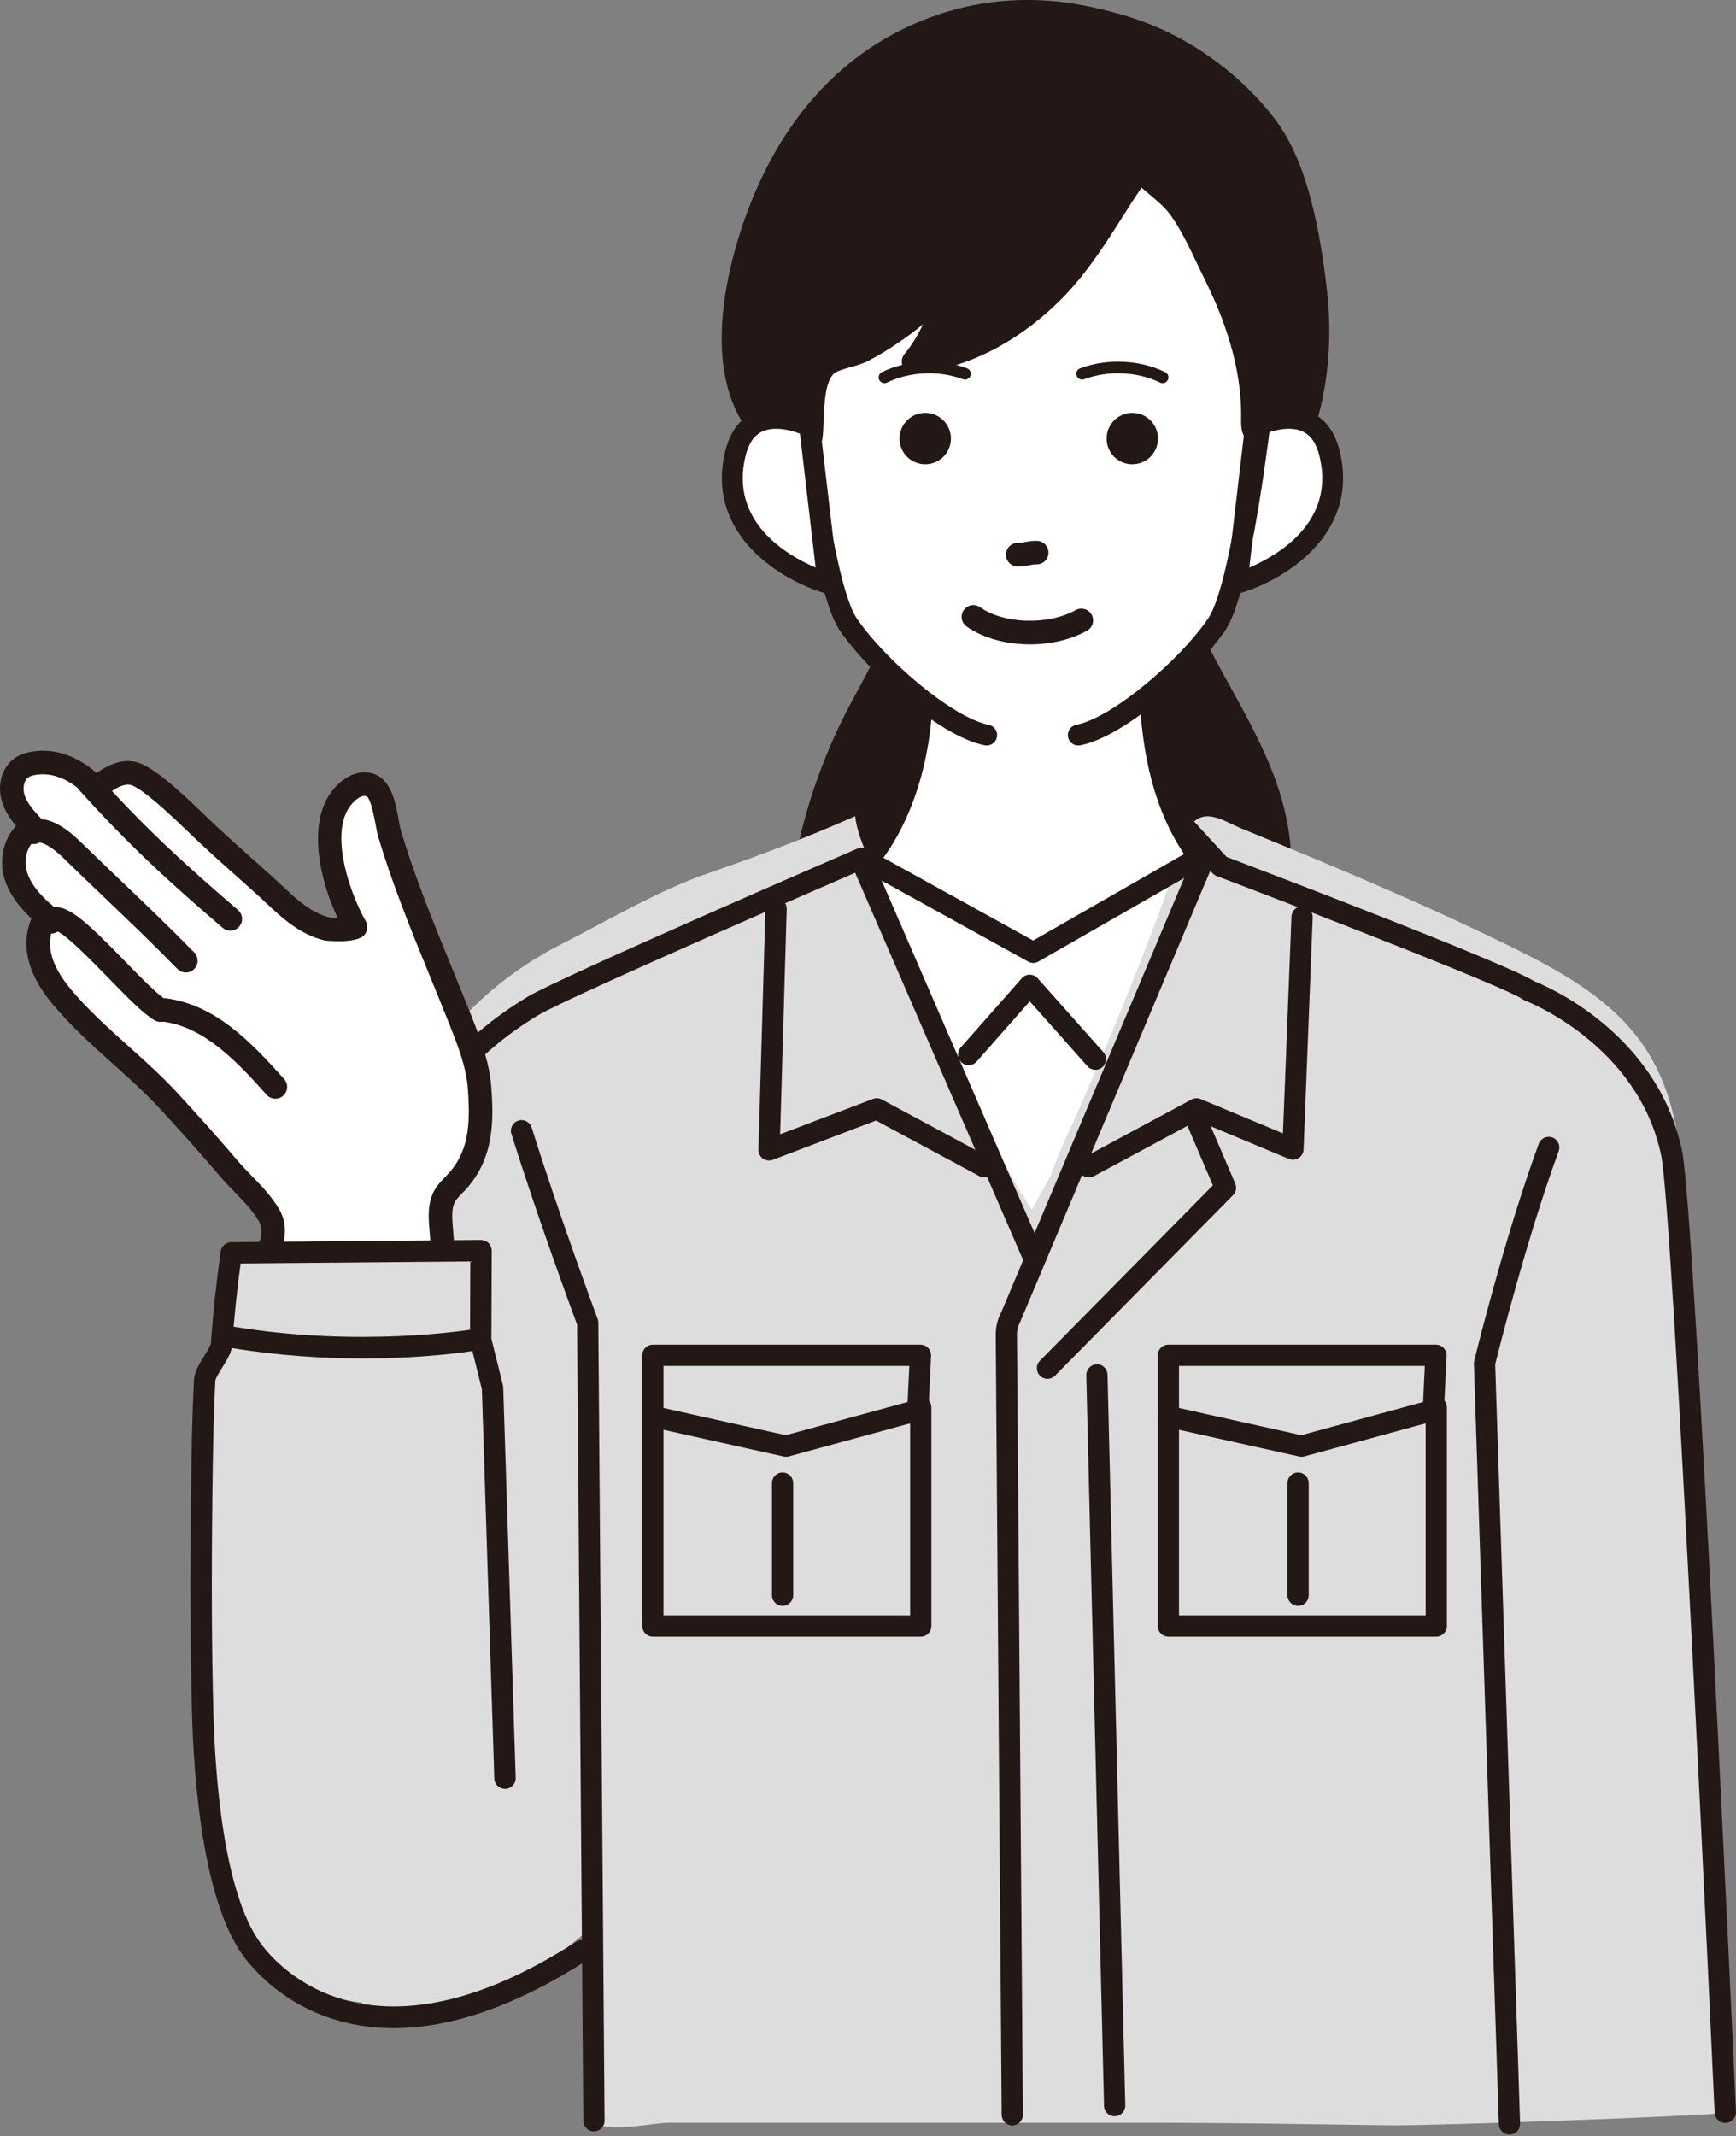 <svg width="200" height="246" viewBox="0 0 200 246" fill="none" xmlns="http://www.w3.org/2000/svg">
<rect x="0" y="0" width="200" height="246" fill="#808080" stroke="none"/>
<g clip-path="url(#clip0_7_2904)">
<path d="M100.546 113.531C106.715 117.531 114.275 118.892 121.625 118.851C126.46 118.823 131.366 118.206 135.794 116.263C140.222 114.319 144.151 110.936 146.05 106.484C148.133 101.602 147.601 95.941 145.889 90.917C144.176 85.893 141.37 81.331 138.861 76.654C138.009 75.067 137.167 73.367 137.242 71.566C137.303 70.118 137.952 68.768 138.589 67.466C139.642 65.313 140.703 63.147 142.102 61.201C143.802 58.837 145.975 56.834 147.582 54.405C151.328 48.742 152.316 40.486 151.56 33.863C150.871 27.819 149.565 19.487 145.81 14.546C142.363 10.01 137.315 6.183 132.037 4.076C129.929 3.235 127.733 2.629 125.516 2.146C118.795 0.682 112.149 1.219 105.78 4.029C102.709 5.384 99.855 7.235 97.368 9.492C92.445 13.961 89.056 19.891 86.91 26.139C84.862 32.102 83.234 40.306 85.85 46.32C87.733 50.65 91.823 53.517 95.55 56.414C99.275 59.311 103.045 62.855 103.75 67.525C104.518 72.618 101.451 77.381 99.05 81.935C96.84 86.128 95.104 90.571 93.886 95.152C93.105 98.092 92.537 101.195 93.21 104.162C94.111 108.131 97.134 111.318 100.546 113.531Z" fill="#231815"/>
<path d="M121.292 120.207C112.705 120.207 105.479 118.345 99.81 114.669C95.573 111.922 92.76 108.297 91.889 104.463C91.127 101.102 91.809 97.693 92.578 94.803C93.821 90.125 95.596 85.583 97.853 81.302C98.145 80.746 98.448 80.187 98.753 79.625C100.85 75.755 103.019 71.754 102.411 67.728C101.768 63.472 98.162 60.162 94.719 57.485L93.717 56.711C90.15 53.964 86.462 51.125 84.608 46.861C81.571 39.879 83.944 30.605 85.629 25.698C88.075 18.581 91.718 12.79 96.459 8.487C99.058 6.128 102.011 4.21 105.234 2.788C111.727 -0.075 118.648 -0.738 125.804 0.822C128.378 1.382 130.58 2.035 132.539 2.817C138.066 5.023 143.296 8.999 146.888 13.725C150.787 18.855 152.152 27.1 152.906 33.709C153.616 39.937 152.888 48.84 148.711 55.154C147.789 56.549 146.7 57.798 145.647 59.007C144.769 60.014 143.94 60.965 143.201 61.993C141.863 63.855 140.817 65.994 139.805 68.063C139.235 69.229 138.645 70.435 138.596 71.623C138.536 73.056 139.252 74.517 140.054 76.013C140.581 76.994 141.121 77.971 141.661 78.948C143.687 82.612 145.781 86.401 147.171 90.479C148.625 94.747 149.828 101.081 147.296 107.017C145.401 111.457 141.408 115.279 136.339 117.504C132.271 119.29 127.461 120.174 121.633 120.207C121.52 120.207 121.406 120.207 121.292 120.207ZM101.282 112.393C106.575 115.825 113.448 117.553 121.617 117.494C127.069 117.464 131.528 116.655 135.25 115.021C139.696 113.069 143.178 109.764 144.804 105.952C147 100.807 145.908 95.174 144.607 91.355C143.294 87.504 141.259 83.822 139.291 80.261C138.746 79.274 138.2 78.288 137.668 77.296C136.72 75.529 135.801 73.627 135.889 71.51C135.963 69.753 136.712 68.221 137.373 66.87C138.434 64.701 139.53 62.457 141.003 60.409C141.816 59.278 142.726 58.234 143.606 57.223C144.647 56.029 145.629 54.902 146.452 53.656C150.228 47.95 150.871 39.77 150.215 34.018C149.556 28.241 148.27 20.024 144.733 15.367C141.43 11.021 136.619 7.365 131.536 5.336C129.717 4.61 127.654 4 125.228 3.471C118.643 2.036 112.284 2.641 106.326 5.27C103.37 6.575 100.662 8.334 98.278 10.497C93.879 14.489 90.486 19.9 88.191 26.581C86.634 31.114 84.42 39.638 87.092 45.778C88.667 49.401 92.074 52.024 95.369 54.561L96.38 55.343C100.246 58.348 104.304 62.122 105.089 67.323C105.833 72.248 103.444 76.656 101.134 80.918C100.834 81.471 100.537 82.022 100.248 82.568C98.086 86.669 96.386 91.02 95.196 95.501C94.512 98.072 93.898 101.075 94.531 103.861C95.244 107.002 97.641 110.032 101.282 112.393Z" fill="#231815"/>
<path d="M102.003 97.291C102.449 97.219 102.95 97.259 103.521 97.448C104.48 97.766 105.31 98.374 106.132 98.963C108.42 100.603 110.788 102.167 113.391 103.237C115.994 104.307 118.862 104.865 121.642 104.428C125.868 103.764 129.453 100.913 133.604 99.877C134.628 99.622 136.917 98.965 137.482 100.285C137.785 100.992 137.574 101.802 137.351 102.538C133.841 114.157 128.306 125.044 123.886 136.348C122.373 140.217 120.962 144.191 118.547 147.572C118.298 147.92 117.989 148.29 117.563 148.331C117.128 148.373 116.749 148.053 116.435 147.748C112.17 143.605 109.206 138.316 106.639 132.951C103.648 126.7 101.113 120.232 99.058 113.613C98.308 111.197 97.617 108.735 97.484 106.207C97.344 103.55 98.723 97.822 102.003 97.291Z" fill="white"/>
<path d="M196.78 217.118C196.504 205.217 196.611 193.224 195.898 181.343C195.172 169.222 194.195 157.153 194.094 144.998C194.025 136.691 194.112 127.795 189.657 120.89C186.044 115.291 180.018 111.961 174.148 109.072C163.956 104.056 153.483 99.69 142.99 95.402C141.078 94.621 138.953 93.03 137.327 94.867C135.812 96.579 135.222 100.534 134.427 102.707C132.428 108.173 130.311 113.592 128.078 118.96C126.522 122.698 124.91 126.411 123.243 130.097C122.492 131.759 121.755 133.38 121.169 135.098C120.976 135.664 118.84 139.25 118.897 139.336C114.819 133.076 111.895 126.502 108.948 119.622C107.43 116.078 105.911 112.533 104.393 108.988C103.634 107.216 102.874 105.444 102.115 103.671C101.602 102.472 100.106 100.269 100.106 98.98C99.418 97.376 98.723 95.742 98.52 94C92.924 96.475 87.387 98.587 81.613 100.561C75.961 102.493 70.128 105.969 64.773 108.684C52.607 114.855 45.652 125.422 44.891 135.362C43.639 151.718 42.798 168.104 42.265 184.502C42.005 192.499 41.813 200.498 41.651 208.498C41.568 212.599 41.493 216.7 41.421 220.802C41.373 223.539 40.081 229.463 42.276 231.398C43.345 232.34 45.055 232.324 46.365 232.16C54.005 231.201 61.356 227.88 67.235 222.729C66.646 223.246 67.608 230.445 67.646 231.735C67.762 235.573 67.666 239.431 67.676 243.273C67.684 246.245 74.989 244.48 76.99 244.48H132.587C141.782 244.48 150.979 244.652 160.173 244.772C165.176 244.838 196.515 243.688 198.307 243.367C198.563 243.322 198.842 243.253 198.994 243.035C199.134 242.833 196.89 221.848 196.78 217.118Z" fill="#DDDDDD"/>
<path d="M45.918 137.02C45.875 137.02 45.833 137.018 45.79 137.013C45.117 136.943 44.629 136.341 44.7 135.668C45.134 131.487 47.081 127.387 50.487 123.482C53.594 119.917 56.857 117.163 60.757 114.812C64.466 112.576 97.37 98.34 98.769 97.735C99.388 97.466 100.108 97.753 100.377 98.374C100.644 98.995 100.359 99.716 99.738 99.984C99.397 100.131 65.588 114.759 62.019 116.911C58.293 119.156 55.305 121.68 52.331 125.093C49.263 128.611 47.515 132.254 47.133 135.922C47.068 136.552 46.537 137.02 45.918 137.02Z" fill="#231815"/>
<path d="M198.767 244.5C198.113 244.5 197.568 243.984 197.538 243.323C197.491 242.29 192.813 139.873 191.375 133.039C188.69 120.264 175.885 115.31 175.756 115.261C175.654 115.223 175.558 115.172 175.471 115.108C173.699 113.834 153.389 105.907 140.169 100.89C139.99 100.822 139.829 100.713 139.7 100.572L133.12 93.417C132.66 92.916 132.692 92.136 133.192 91.675C133.693 91.213 134.471 91.245 134.932 91.747L141.314 98.688C145.708 100.357 173.398 110.909 176.755 113.004C178.288 113.613 190.944 119.017 193.786 132.531C195.263 139.559 199.806 238.982 199.999 243.211C200.029 243.891 199.504 244.467 198.824 244.499C198.805 244.5 198.786 244.5 198.767 244.5Z" fill="#231815"/>
<path d="M53.947 134.317C55.492 131.605 55.489 128.487 55.251 125.295C55.05 122.605 54.052 120.044 53.057 117.532C51.207 112.857 49.217 108.236 47.446 103.531C46.52 101.069 45.648 98.584 44.895 96.064C44.46 94.611 44.303 91.045 42.686 90.427C41.972 90.154 41.144 90.371 40.515 90.802C35.795 94.03 38.656 102.751 40.955 106.752C41.116 107.041 38.044 107.07 37.724 106.995C34.739 106.289 32.683 103.98 30.535 102.031C27.903 99.642 25.224 97.358 22.681 94.884C20.117 92.39 16.863 89.389 15.281 89.058C13.238 88.631 11.055 90.883 11.055 90.883C11.055 90.883 8.084 87.245 3.958 87.892C3.443 87.973 2.928 88.116 2.498 88.407C1.378 89.167 1.13 90.771 1.561 92.047C1.992 93.322 2.948 94.347 3.877 95.329C1.992 96.163 1.237 98.579 1.747 100.561C2.257 102.542 3.735 104.137 5.314 105.458C3.351 108.684 4.822 112.034 7.081 114.754C10.741 119.161 15.468 122.509 19.356 126.701C21.752 129.283 24.093 131.915 26.379 134.593C27.909 136.385 29.825 137.93 31.015 139.987C32.526 142.599 29.752 145.253 30.762 147.316C31.736 149.306 35.592 149.432 37.421 149.427C39.529 149.422 41.636 149.295 43.729 149.044C45.587 148.821 47.314 149.33 49.089 149.093C49.938 148.98 50.791 148.497 51.092 147.704C51.276 147.22 51.238 146.685 51.197 146.169C51.069 144.562 50.942 142.955 50.815 141.349C50.716 140.103 50.636 138.77 51.266 137.688C51.602 137.111 52.113 136.658 52.571 136.171C53.128 135.578 53.581 134.959 53.947 134.317Z" fill="white"/>
<path d="M37.354 150.783C33.045 150.784 30.491 149.845 29.546 147.913C28.848 146.486 29.293 145.045 29.685 143.774C30.109 142.403 30.331 141.51 29.843 140.667C29.14 139.452 28.126 138.408 27.052 137.303C26.468 136.702 25.887 136.102 25.35 135.474C23.088 132.823 20.737 130.182 18.364 127.624C16.688 125.817 14.799 124.122 12.971 122.484C10.599 120.357 8.146 118.157 6.04 115.621C2.551 111.42 2.653 108.076 3.629 105.782C2.369 104.616 0.975 102.992 0.436 100.899C-0.055 98.995 0.392 96.618 1.855 95.117C1.223 94.367 0.622 93.5 0.278 92.482C-0.403 90.466 0.198 88.329 1.739 87.284C2.278 86.919 2.936 86.68 3.749 86.553C7.116 86.022 9.778 87.832 11.13 89.037C12.163 88.272 13.825 87.372 15.559 87.731C17.108 88.055 19.445 89.845 23.624 93.911C25.335 95.575 27.15 97.19 28.906 98.753C29.753 99.506 30.601 100.261 31.444 101.026C31.778 101.329 32.11 101.64 32.443 101.953C34.199 103.602 35.858 105.16 38.035 105.676C38.155 105.685 38.488 105.686 38.875 105.677C36.495 100.575 35.01 92.925 39.751 89.682C40.825 88.948 42.103 88.754 43.168 89.159C45.093 89.895 45.555 92.399 45.925 94.411C46.017 94.903 46.095 95.349 46.193 95.675C46.865 97.923 47.665 100.267 48.714 103.053C49.788 105.907 50.966 108.786 52.106 111.571C52.85 113.389 53.593 115.206 54.317 117.032C55.285 119.478 56.382 122.25 56.601 125.194C56.831 128.275 56.924 131.827 55.123 134.989C55.123 134.99 55.123 134.99 55.122 134.99C54.693 135.742 54.166 136.452 53.557 137.101L53.222 137.446C52.908 137.767 52.611 138.071 52.436 138.371C52.03 139.068 52.073 140.084 52.164 141.241L52.547 146.062C52.592 146.631 52.653 147.41 52.358 148.186C51.904 149.381 50.72 150.243 49.269 150.437C48.233 150.574 47.262 150.498 46.321 150.424C45.479 150.358 44.682 150.294 43.89 150.391C41.763 150.646 39.587 150.778 37.424 150.783L37.354 150.783ZM4.934 89.172C4.684 89.172 4.429 89.191 4.168 89.232C3.756 89.297 3.458 89.394 3.257 89.531C2.689 89.916 2.6 90.892 2.843 91.612C3.188 92.63 4.038 93.527 4.86 94.396C5.163 94.716 5.292 95.163 5.205 95.596C5.119 96.028 4.828 96.391 4.425 96.569C3.145 97.135 2.719 98.906 3.059 100.222C3.413 101.597 4.405 102.931 6.183 104.418C6.697 104.849 6.82 105.591 6.471 106.164C5.135 108.361 5.69 110.959 8.123 113.887C10.101 116.27 12.479 118.402 14.778 120.464C16.651 122.144 18.588 123.88 20.348 125.778C22.747 128.363 25.122 131.033 27.409 133.712C27.908 134.296 28.45 134.853 28.993 135.411C30.135 136.586 31.316 137.801 32.187 139.307C33.304 141.238 32.708 143.167 32.273 144.576C31.994 145.479 31.753 146.259 31.978 146.72C32.134 147.038 32.981 148.072 37.352 148.072H37.418C39.475 148.067 41.544 147.941 43.568 147.698C44.626 147.571 45.597 147.647 46.534 147.721C47.37 147.787 48.159 147.849 48.911 147.749C49.34 147.692 49.734 147.465 49.827 147.221C49.905 147.015 49.874 146.622 49.847 146.276L49.465 141.456C49.365 140.206 49.229 138.493 50.096 137.005C50.442 136.412 50.892 135.952 51.29 135.547L51.585 135.241C52.048 134.749 52.447 134.212 52.771 133.646C54.051 131.398 54.148 128.723 53.901 125.395C53.712 122.864 52.739 120.407 51.798 118.031C51.08 116.215 50.34 114.407 49.6 112.599C48.453 109.797 47.267 106.9 46.179 104.009C45.108 101.163 44.288 98.762 43.598 96.453C43.468 96.019 43.368 95.477 43.262 94.903C43.124 94.157 42.706 91.885 42.203 91.693C41.981 91.608 41.599 91.701 41.279 91.921C37.367 94.597 40.225 102.761 42.129 106.075C42.4 106.547 42.359 107.183 42.032 107.617C41.173 108.755 37.449 108.323 37.415 108.315C34.532 107.633 32.437 105.666 30.589 103.93C30.268 103.628 29.948 103.328 29.625 103.035C28.789 102.276 27.947 101.528 27.107 100.78C25.329 99.198 23.49 97.562 21.737 95.856C17.108 91.353 15.533 90.496 15.005 90.386C14.021 90.176 12.572 91.271 12.024 91.831C11.754 92.106 11.366 92.254 10.994 92.236C10.61 92.219 10.25 92.04 10.006 91.742C9.986 91.717 7.84 89.172 4.934 89.172Z" fill="#231815"/>
<path d="M18.486 117.692C18.254 117.692 18.019 117.632 17.803 117.506C16.495 116.739 14.633 114.828 12.476 112.614C10.715 110.806 7.857 107.874 6.653 107.282C6.249 107.559 5.707 107.607 5.244 107.36C4.586 107.005 4.338 106.183 4.692 105.523C4.999 104.951 5.515 104.586 6.145 104.497C7.896 104.238 10.013 106.203 14.415 110.721C16.265 112.62 18.179 114.583 19.172 115.166C19.817 115.544 20.034 116.375 19.657 117.021C19.405 117.452 18.952 117.692 18.486 117.692Z" fill="#231815"/>
<path d="M21.412 112.004C21.061 112.004 20.71 111.868 20.445 111.597C17.64 108.731 15.156 106.355 12.28 103.604C10.759 102.149 9.137 100.599 7.318 98.83C5.602 97.164 4.659 96.998 4.519 97.05C3.86 97.403 3.039 97.153 2.688 96.492C2.336 95.831 2.586 95.009 3.246 94.657C4.795 93.83 6.852 94.6 9.203 96.884C11.018 98.647 12.634 100.193 14.151 101.643C17.044 104.411 19.543 106.801 22.38 109.699C22.903 110.234 22.894 111.092 22.36 111.617C22.097 111.875 21.754 112.004 21.412 112.004Z" fill="#231815"/>
<path d="M26.534 107.184C26.222 107.184 25.91 107.077 25.654 106.858C19.404 101.507 14.694 97.192 9.11 90.971C8.61 90.414 8.656 89.556 9.212 89.055C9.77 88.556 10.624 88.602 11.125 89.158C16.609 95.268 21.25 99.52 27.414 104.797C27.983 105.284 28.049 106.14 27.563 106.709C27.296 107.023 26.916 107.184 26.534 107.184Z" fill="#231815"/>
<path d="M31.725 126.537C31.352 126.537 30.98 126.384 30.713 126.083C27.09 122.007 23.454 118.297 18.807 117.662C18.066 117.561 17.548 116.877 17.649 116.135C17.749 115.393 18.431 114.872 19.174 114.975C24.736 115.735 28.763 119.81 32.736 124.28C33.233 124.84 33.184 125.697 32.625 126.195C32.367 126.425 32.045 126.537 31.725 126.537Z" fill="#231815"/>
<path d="M53.685 202.877C53.744 186.209 53.802 169.541 53.86 152.873C53.867 151.072 54.451 146.027 53.166 144.891C52.75 144.523 52.14 144.509 51.585 144.52C47.309 144.606 43.047 145.023 38.772 145.134C36.594 145.191 34.41 145.176 32.238 144.99C30.952 144.88 27.834 143.654 26.904 144.76C26.474 145.27 26.347 145.963 26.256 146.623C25.97 148.711 25.892 150.827 26.025 152.929C26.067 153.596 26.128 154.282 25.923 154.917C25.639 155.798 24.895 156.436 24.347 157.182C22.927 159.117 22.867 161.7 22.878 164.101C22.889 166.645 22.916 169.189 22.943 171.733C23.001 177.155 23.058 182.576 23.115 187.998C23.155 191.764 23.195 195.53 23.235 199.296C23.316 206.956 23.166 215.774 27.861 222.241C31.316 226.998 40.012 236.02 58.547 226.589L53.685 202.877Z" fill="#DDDDDD"/>
<path d="M45.352 233.579C34.857 233.579 29.397 227.136 28.013 225.232C23.364 218.83 22.326 204.949 22.12 197.245C21.928 190.007 21.891 182.102 22.004 172.367C22.06 167.572 22.125 163.246 22.352 158.858C22.395 158.006 22.935 157.134 23.506 156.21C23.786 155.756 24.256 154.996 24.292 154.73C24.546 151.174 24.917 147.701 25.428 144.118C25.514 143.515 26.028 143.064 26.637 143.058L55.407 142.803C55.779 142.845 56.053 142.93 56.287 143.162C56.52 143.394 56.651 143.711 56.65 144.041L56.615 154.194L57.941 159.541C57.961 159.625 57.973 159.711 57.976 159.798L59.411 204.752C59.433 205.433 58.899 206.003 58.219 206.025C57.505 206.024 56.97 205.512 56.948 204.831L55.517 160.008L54.187 154.64C54.163 154.541 54.151 154.44 54.151 154.338L54.181 145.281L27.721 145.516C27.293 148.673 26.974 151.757 26.75 154.911C26.69 155.747 26.161 156.603 25.601 157.509C25.319 157.964 24.847 158.727 24.811 158.995C24.587 163.328 24.523 167.628 24.468 172.396C24.355 182.098 24.392 189.974 24.583 197.179C24.781 204.597 25.749 217.918 30.006 223.781C31.93 226.43 42.731 238.878 66.38 223.626C66.951 223.257 67.715 223.423 68.083 223.995C68.451 224.568 68.286 225.331 67.715 225.7C58.592 231.583 51.192 233.579 45.352 233.579Z" fill="#231815"/>
<path d="M41.806 156.451C37.411 156.451 32.199 156.161 26.66 155.248C25.989 155.138 25.534 154.503 25.645 153.831C25.756 153.158 26.387 152.706 27.06 152.814C41.573 155.205 54.165 153.145 54.291 153.125C54.962 153.013 55.597 153.465 55.71 154.137C55.823 154.809 55.37 155.444 54.7 155.558C54.368 155.614 49.264 156.451 41.806 156.451Z" fill="#231815"/>
<path d="M138.17 98.736C135.207 94.884 132.453 88.439 132.453 77.792L119.37 79.387L106.288 77.792C106.553 92.347 99.932 99.141 99.932 99.141L119.037 109.699L138.17 98.736Z" fill="white"/>
<path d="M119.037 110.9C118.837 110.9 118.637 110.85 118.457 110.75L99.352 100.192C99.025 100.011 98.8 99.687 98.746 99.316C98.691 98.945 98.812 98.57 99.074 98.302C99.134 98.239 105.34 91.627 105.089 77.814C105.082 77.466 105.227 77.133 105.485 76.9C105.743 76.667 106.087 76.563 106.433 76.599L119.37 78.177L132.307 76.599C132.649 76.559 132.99 76.665 133.248 76.893C133.505 77.121 133.652 77.448 133.652 77.792C133.652 86.485 135.492 93.285 139.12 98.004C139.332 98.278 139.415 98.632 139.346 98.972C139.279 99.312 139.067 99.606 138.766 99.779L119.632 110.741C119.448 110.847 119.242 110.9 119.037 110.9ZM101.773 98.786L119.026 108.321L136.417 98.357C133.171 93.559 131.442 87.11 131.268 79.146L119.516 80.579C119.418 80.59 119.322 80.59 119.225 80.579L107.493 79.149C107.379 89.91 103.613 96.3 101.773 98.786Z" fill="#231815"/>
<path d="M124.483 84.187C125.185 83.892 125.877 83.572 126.561 83.243C131.291 80.97 135.979 78.038 138.644 73.512C140.904 69.674 142.567 66.518 143.324 62.104C145.017 52.235 145.899 40.836 142.801 31.161C140.979 25.47 137.34 20.555 132.779 16.742C128.395 13.076 123.009 10.252 117.258 10.884C111.125 11.557 105.7 12.296 101.461 17.369C95.712 24.247 93.775 33.324 93.355 42.077C93.157 46.185 92.63 50.269 93.364 54.309C94.311 59.526 95.589 64.683 97.19 69.737C97.645 71.177 98.133 72.62 98.896 73.922C99.747 75.376 100.919 76.614 102.145 77.767C106.912 82.251 112.557 86.514 119.386 85.655C121.148 85.433 122.841 84.877 124.483 84.187Z" fill="white"/>
<path d="M144.339 48.485C144.339 48.507 144.338 48.53 144.338 48.553C144.28 51.728 146.726 47.332 146.785 45.867C147.147 36.836 145.267 25.539 139.883 18.009C135.279 11.569 126.856 8.613 119.136 8.939C114.869 9.119 110.622 10.134 106.804 12.048C101.274 14.819 96.755 19.443 93.759 24.859C90.763 30.275 89.255 36.455 89.021 42.642C88.959 44.288 88.995 45.992 89.665 47.498C90.334 49.003 91.78 50.27 93.425 50.261C93.682 47.864 93.267 43.304 95.433 41.822C96.47 41.112 98.275 40.958 99.455 40.332C103.994 37.927 108.082 34.388 111.41 30.491C108.875 33.877 108.081 38.243 105.244 41.639C111.17 41.153 116.648 38.024 120.919 33.883C125.303 29.631 127.825 24.408 131.298 19.531C132.809 21.143 134.762 22.279 136.043 24.099C137.647 26.381 138.744 29.041 139.982 31.528C142.6 36.782 144.478 42.554 144.339 48.485Z" fill="#231815"/>
<path d="M93.41 51.618C91.378 51.618 89.378 50.187 88.427 48.05C87.644 46.288 87.6 44.384 87.668 42.59C87.92 35.908 89.617 29.549 92.574 24.202C95.8 18.369 100.638 13.622 106.197 10.835C110.056 8.901 114.511 7.777 119.079 7.584C128.074 7.206 136.464 10.896 140.984 17.219C146.783 25.33 148.482 37.364 148.138 45.921C148.096 46.964 146.68 51.069 144.654 51.035C144.138 51.02 142.944 50.745 142.984 48.528C142.984 48.526 142.985 48.455 142.985 48.453C143.103 43.402 141.725 38.064 138.771 32.133C138.463 31.514 138.163 30.884 137.862 30.253C136.985 28.411 136.079 26.507 134.935 24.88C134.274 23.94 133.365 23.177 132.402 22.367C132.107 22.12 131.807 21.868 131.51 21.606C130.745 22.739 130.014 23.891 129.3 25.015C127.163 28.379 124.954 31.857 121.861 34.857C116.936 39.633 111.073 42.522 105.355 42.991C104.801 43.03 104.292 42.748 104.042 42.263C103.791 41.778 103.855 41.189 104.205 40.769C105.081 39.72 105.748 38.566 106.35 37.343C104.327 38.99 102.221 40.401 100.088 41.531C99.421 41.884 98.672 42.094 97.947 42.297C97.273 42.486 96.577 42.681 96.196 42.941C95.067 43.715 94.957 46.588 94.885 48.488C94.858 49.197 94.831 49.856 94.772 50.405C94.699 51.092 94.122 51.614 93.433 51.617L93.41 51.618ZM144.339 48.487L145.343 48.524C145.337 48.52 145.331 48.516 145.325 48.512L144.339 48.487ZM120.35 10.27C119.966 10.27 119.581 10.278 119.194 10.294C115.004 10.471 110.929 11.497 107.41 13.26C102.335 15.805 97.907 20.157 94.944 25.516C92.192 30.493 90.612 36.433 90.375 42.692C90.319 44.16 90.344 45.691 90.902 46.946C91.156 47.517 91.608 48.113 92.174 48.496C92.175 48.459 92.176 48.422 92.178 48.385C92.282 45.65 92.412 42.247 94.668 40.702C95.417 40.19 96.332 39.934 97.218 39.686C97.804 39.521 98.412 39.351 98.821 39.134C102.914 36.965 106.911 33.672 110.382 29.61C110.856 29.054 111.686 28.974 112.258 29.433C112.828 29.891 112.933 30.719 112.494 31.305C111.398 32.769 110.642 34.458 109.842 36.246C109.314 37.425 108.776 38.626 108.123 39.797C112.252 38.784 116.372 36.404 119.977 32.908C122.84 30.131 124.868 26.939 127.014 23.56C128.02 21.975 129.06 20.337 130.195 18.744C130.431 18.413 130.802 18.206 131.207 18.178C131.616 18.152 132.008 18.306 132.285 18.603C132.841 19.195 133.474 19.727 134.143 20.29C135.196 21.174 136.285 22.089 137.15 23.319C138.426 25.132 139.382 27.142 140.307 29.086C140.601 29.703 140.894 30.318 141.195 30.923C143.535 35.62 144.948 39.999 145.47 44.192C145.536 36.245 143.83 25.859 138.782 18.798C134.978 13.479 127.991 10.27 120.35 10.27Z" fill="#231815"/>
<path d="M117.244 65.237C116.496 65.237 115.889 64.629 115.889 63.881C115.889 63.132 116.496 62.524 117.244 62.524C117.6 62.524 117.801 62.485 118.081 62.43C118.41 62.366 118.82 62.285 119.439 62.285C120.186 62.285 120.793 62.893 120.793 63.642C120.793 64.39 120.186 64.998 119.439 64.998C119.083 64.998 118.881 65.037 118.601 65.092C118.272 65.156 117.862 65.237 117.244 65.237Z" fill="#231815"/>
<path d="M118.658 74.211C115.955 74.211 113.274 73.515 111.358 72.149C110.749 71.715 110.606 70.868 111.04 70.258C111.475 69.647 112.319 69.505 112.929 69.939C115.637 71.87 120.772 72.022 123.92 70.267C124.573 69.902 125.399 70.137 125.762 70.791C126.126 71.446 125.892 72.271 125.238 72.636C123.346 73.691 120.993 74.211 118.658 74.211Z" fill="#231815"/>
<path d="M109.551 50.509C109.551 52.145 108.226 53.472 106.592 53.472C104.958 53.472 103.634 52.145 103.634 50.509C103.634 48.873 104.958 47.547 106.592 47.547C108.226 47.547 109.551 48.873 109.551 50.509Z" fill="#231815"/>
<path d="M133.408 50.509C133.408 52.145 132.084 53.472 130.45 53.472C128.816 53.472 127.491 52.145 127.491 50.509C127.491 48.873 128.816 47.547 130.45 47.547C132.084 47.547 133.408 48.873 133.408 50.509Z" fill="#231815"/>
<path d="M101.9 44.131C101.652 44.131 101.413 43.992 101.297 43.753C101.135 43.42 101.274 43.018 101.607 42.856C104.557 41.422 108.314 41.257 111.411 42.423C111.757 42.554 111.932 42.94 111.802 43.287C111.671 43.635 111.284 43.809 110.939 43.679C108.176 42.638 104.824 42.786 102.192 44.064C102.098 44.11 101.998 44.131 101.9 44.131Z" fill="#231815"/>
<path d="M133.944 44.131C133.846 44.131 133.746 44.11 133.652 44.064C131.02 42.785 127.669 42.638 124.905 43.679C124.56 43.809 124.172 43.635 124.042 43.287C123.911 42.94 124.087 42.554 124.433 42.423C127.526 41.257 131.285 41.422 134.237 42.856C134.57 43.018 134.709 43.42 134.548 43.753C134.431 43.992 134.192 44.131 133.944 44.131Z" fill="#231815"/>
<path d="M113.679 85.858C113.602 85.858 113.523 85.85 113.445 85.835C108.059 84.766 99.812 77.139 96.72 72.563C92.682 66.587 89.924 33.917 89.919 33.62C89.907 32.957 90.435 32.411 91.098 32.399C91.714 32.419 92.306 32.916 92.318 33.58C92.356 34.978 95.239 66.085 98.707 71.217C101.887 75.923 109.683 82.64 113.911 83.478C114.561 83.607 114.983 84.24 114.855 84.89C114.741 85.462 114.24 85.858 113.679 85.858Z" fill="#231815"/>
<path d="M93.272 49.127C93.272 49.127 86.344 45.555 84.719 52.25C82.04 63.295 95.39 67.17 95.39 67.17L93.272 49.127Z" fill="white"/>
<path d="M95.389 68.371C95.277 68.371 95.165 68.356 95.055 68.324C90.056 66.872 81.22 61.586 83.554 51.967C84.09 49.758 85.2 48.254 86.855 47.498C89.934 46.086 93.664 47.978 93.82 48.059C94.176 48.242 94.416 48.59 94.463 48.987L96.581 67.03C96.628 67.43 96.471 67.826 96.165 68.086C95.945 68.272 95.669 68.371 95.389 68.371ZM89.409 49.38C88.864 49.38 88.324 49.465 87.845 49.685C86.884 50.128 86.243 51.059 85.885 52.533C84.045 60.115 90.664 63.955 93.97 65.368L92.16 49.947C91.466 49.677 90.428 49.38 89.409 49.38Z" fill="#231815"/>
<path d="M144.629 49.127C144.629 49.127 151.556 45.554 153.181 52.25C155.861 63.294 142.511 67.17 142.511 67.17L144.629 49.127Z" fill="white"/>
<path d="M142.511 68.371C142.23 68.371 141.955 68.272 141.736 68.086C141.429 67.826 141.273 67.429 141.319 67.03L143.437 48.987C143.484 48.589 143.725 48.242 144.08 48.059C144.237 47.977 147.968 46.09 151.046 47.497C152.7 48.254 153.811 49.757 154.347 51.966C156.681 61.586 147.844 66.872 142.845 68.323C142.735 68.356 142.622 68.371 142.511 68.371ZM145.74 49.947L143.93 65.367C147.236 63.954 153.855 60.115 152.016 52.533C151.658 51.059 151.017 50.127 150.055 49.685C148.682 49.054 146.806 49.533 145.74 49.947Z" fill="#231815"/>
<path d="M124.221 85.858C123.66 85.858 123.159 85.462 123.046 84.89C122.917 84.24 123.339 83.607 123.989 83.478C128.218 82.64 136.014 75.923 139.194 71.217C142.661 66.085 145.544 34.979 145.583 33.577C145.601 32.916 146.169 32.369 146.809 32.404C147.469 32.419 147.993 32.96 147.982 33.62C147.976 33.917 145.218 66.587 141.18 72.563C138.088 77.139 129.841 84.766 124.456 85.835C124.377 85.85 124.298 85.858 124.221 85.858Z" fill="#231815"/>
<path d="M173.903 245.833C173.246 245.833 172.703 245.311 172.681 244.648L169.805 157.055C169.801 156.945 169.813 156.834 169.839 156.726C169.873 156.586 173.285 142.608 177.276 131.728C177.509 131.092 178.213 130.767 178.846 131C179.481 131.234 179.805 131.938 179.573 132.573C175.86 142.693 172.646 155.561 172.256 157.144L175.127 244.568C175.149 245.244 174.62 245.811 173.944 245.833C173.93 245.833 173.917 245.833 173.903 245.833Z" fill="#231815"/>
<path d="M119.136 146.182C118.664 146.182 118.214 145.907 118.014 145.445L98.279 99.962C98.01 99.342 98.294 98.62 98.914 98.351C99.534 98.082 100.254 98.366 100.523 98.986L120.258 144.469C120.527 145.09 120.243 145.811 119.623 146.081C119.464 146.15 119.299 146.182 119.136 146.182Z" fill="#231815"/>
<path d="M125.45 135.603C125.013 135.603 124.592 135.369 124.371 134.957C124.051 134.362 124.274 133.619 124.869 133.299L137.272 126.626C137.596 126.451 137.981 126.432 138.322 126.574L147.806 130.531L148.786 105.567C148.813 104.891 149.355 104.367 150.057 104.391C150.732 104.417 151.257 104.987 151.231 105.663L150.182 132.387C150.166 132.788 149.955 133.156 149.618 133.371C149.28 133.588 148.858 133.624 148.488 133.47L137.918 129.06L126.028 135.457C125.844 135.556 125.645 135.603 125.45 135.603Z" fill="#231815"/>
<path d="M113.414 135.602C113.219 135.602 113.021 135.556 112.836 135.456L100.925 129.049L89.036 133.576C88.654 133.722 88.225 133.667 87.892 133.429C87.559 133.192 87.366 132.805 87.378 132.395L88.187 104.611C88.207 103.934 88.797 103.403 89.446 103.422C90.121 103.442 90.653 104.006 90.633 104.682L89.877 130.634L100.576 126.56C100.909 126.433 101.278 126.457 101.591 126.625L113.994 133.298C114.589 133.619 114.813 134.361 114.493 134.957C114.272 135.369 113.85 135.602 113.414 135.602Z" fill="#231815"/>
<path d="M68.426 245.473C67.755 245.473 67.208 244.93 67.203 244.257L66.484 152.552C65.89 150.951 61.939 140.239 58.918 130.594C58.716 129.948 59.075 129.261 59.719 129.058C60.364 128.856 61.05 129.215 61.253 129.861C64.492 140.201 68.808 151.782 68.851 151.898C68.901 152.033 68.928 152.174 68.929 152.317L69.65 244.238C69.654 244.914 69.111 245.467 68.436 245.473H68.426Z" fill="#231815"/>
<path d="M120.676 158.801C120.366 158.801 120.055 158.684 119.817 158.448C119.336 157.972 119.331 157.197 119.806 156.715L139.735 136.513L136.727 129.485C136.46 128.863 136.749 128.142 137.37 127.876C137.99 127.607 138.71 127.898 138.976 128.52L142.309 136.305C142.505 136.763 142.404 137.294 142.054 137.649L121.547 158.437C121.307 158.68 120.992 158.801 120.676 158.801Z" fill="#231815"/>
<path d="M116.623 244.788C115.951 244.788 115.405 244.246 115.399 243.572L114.715 153.716C114.708 152.819 114.928 151.926 115.351 151.132L137.153 99.391C137.416 98.767 138.134 98.475 138.756 98.739C139.378 99.001 139.67 99.72 139.407 100.344L117.557 152.186C117.278 152.72 117.158 153.208 117.162 153.697L117.846 243.554C117.851 244.23 117.308 244.782 116.632 244.788L116.623 244.788Z" fill="#231815"/>
<path d="M128.416 243.73C127.754 243.73 127.209 243.2 127.193 242.534L125.149 158.387C125.132 157.711 125.666 157.149 126.342 157.133C127.008 157.085 127.578 157.651 127.595 158.328L129.639 242.475C129.656 243.151 129.122 243.713 128.446 243.729C128.436 243.73 128.426 243.73 128.416 243.73Z" fill="#231815"/>
<path d="M90.556 167.777C90.467 167.777 90.378 167.767 90.29 167.748L74.95 164.336C74.39 164.212 73.992 163.715 73.992 163.14V156.09C73.992 155.414 74.54 154.865 75.215 154.865H106.043C106.378 154.865 106.698 155.003 106.929 155.245C107.16 155.488 107.281 155.814 107.265 156.149L106.963 162.476C106.937 163.006 106.573 163.46 106.062 163.599L90.877 167.734C90.772 167.763 90.664 167.777 90.556 167.777ZM76.439 162.157L90.526 165.29L104.561 161.469L104.76 157.315H76.439V162.157Z" fill="#231815"/>
<path d="M106.079 188.494H75.215C74.54 188.494 73.992 187.945 73.992 187.269V163.14C73.992 162.463 74.54 161.915 75.215 161.915C75.891 161.915 76.439 162.463 76.439 163.14V186.043H104.855V162.094C104.855 161.418 105.403 160.869 106.079 160.869C106.755 160.869 107.302 161.418 107.302 162.094V187.269C107.302 187.945 106.755 188.494 106.079 188.494Z" fill="#231815"/>
<path d="M90.159 184.943C89.483 184.943 88.935 184.395 88.935 183.718V170.809C88.935 170.132 89.483 169.583 90.159 169.583C90.834 169.583 91.382 170.132 91.382 170.809V183.718C91.382 184.395 90.834 184.943 90.159 184.943Z" fill="#231815"/>
<path d="M149.946 167.777C149.857 167.777 149.768 167.767 149.68 167.748L134.34 164.336C133.78 164.212 133.382 163.715 133.382 163.14V156.09C133.382 155.414 133.93 154.865 134.605 154.865H165.433C165.768 154.865 166.088 155.003 166.319 155.245C166.55 155.488 166.672 155.814 166.655 156.149L166.353 162.476C166.327 163.006 165.963 163.46 165.452 163.599L150.267 167.734C150.162 167.763 150.054 167.777 149.946 167.777ZM135.829 162.157L149.916 165.29L163.951 161.469L164.15 157.315H135.829V162.157Z" fill="#231815"/>
<path d="M165.469 188.494H134.605C133.93 188.494 133.382 187.945 133.382 187.269V163.14C133.382 162.463 133.93 161.915 134.605 161.915C135.281 161.915 135.829 162.463 135.829 163.14V186.043H164.245V162.094C164.245 161.418 164.793 160.869 165.469 160.869C166.145 160.869 166.692 161.418 166.692 162.094V187.269C166.692 187.945 166.145 188.494 165.469 188.494Z" fill="#231815"/>
<path d="M149.549 184.943C148.873 184.943 148.325 184.395 148.325 183.718V170.809C148.325 170.132 148.873 169.583 149.549 169.583C150.225 169.583 150.772 170.132 150.772 170.809V183.718C150.772 184.395 150.225 184.943 149.549 184.943Z" fill="#231815"/>
<path d="M126.198 123.209C125.861 123.209 125.525 123.07 125.284 122.799L118.635 115.325L112.514 122.263C112.066 122.77 111.293 122.819 110.787 122.37C110.28 121.922 110.232 121.148 110.68 120.641L117.715 112.668C117.947 112.405 118.279 112.254 118.629 112.253H118.632C118.981 112.253 119.313 112.403 119.545 112.664L127.111 121.169C127.561 121.675 127.516 122.449 127.011 122.899C126.778 123.107 126.487 123.209 126.198 123.209Z" fill="#231815"/>
</g>
<defs>
<clipPath id="clip0_7_2904">
<rect width="200" height="245.833" fill="white"/>
</clipPath>
</defs>
</svg>
